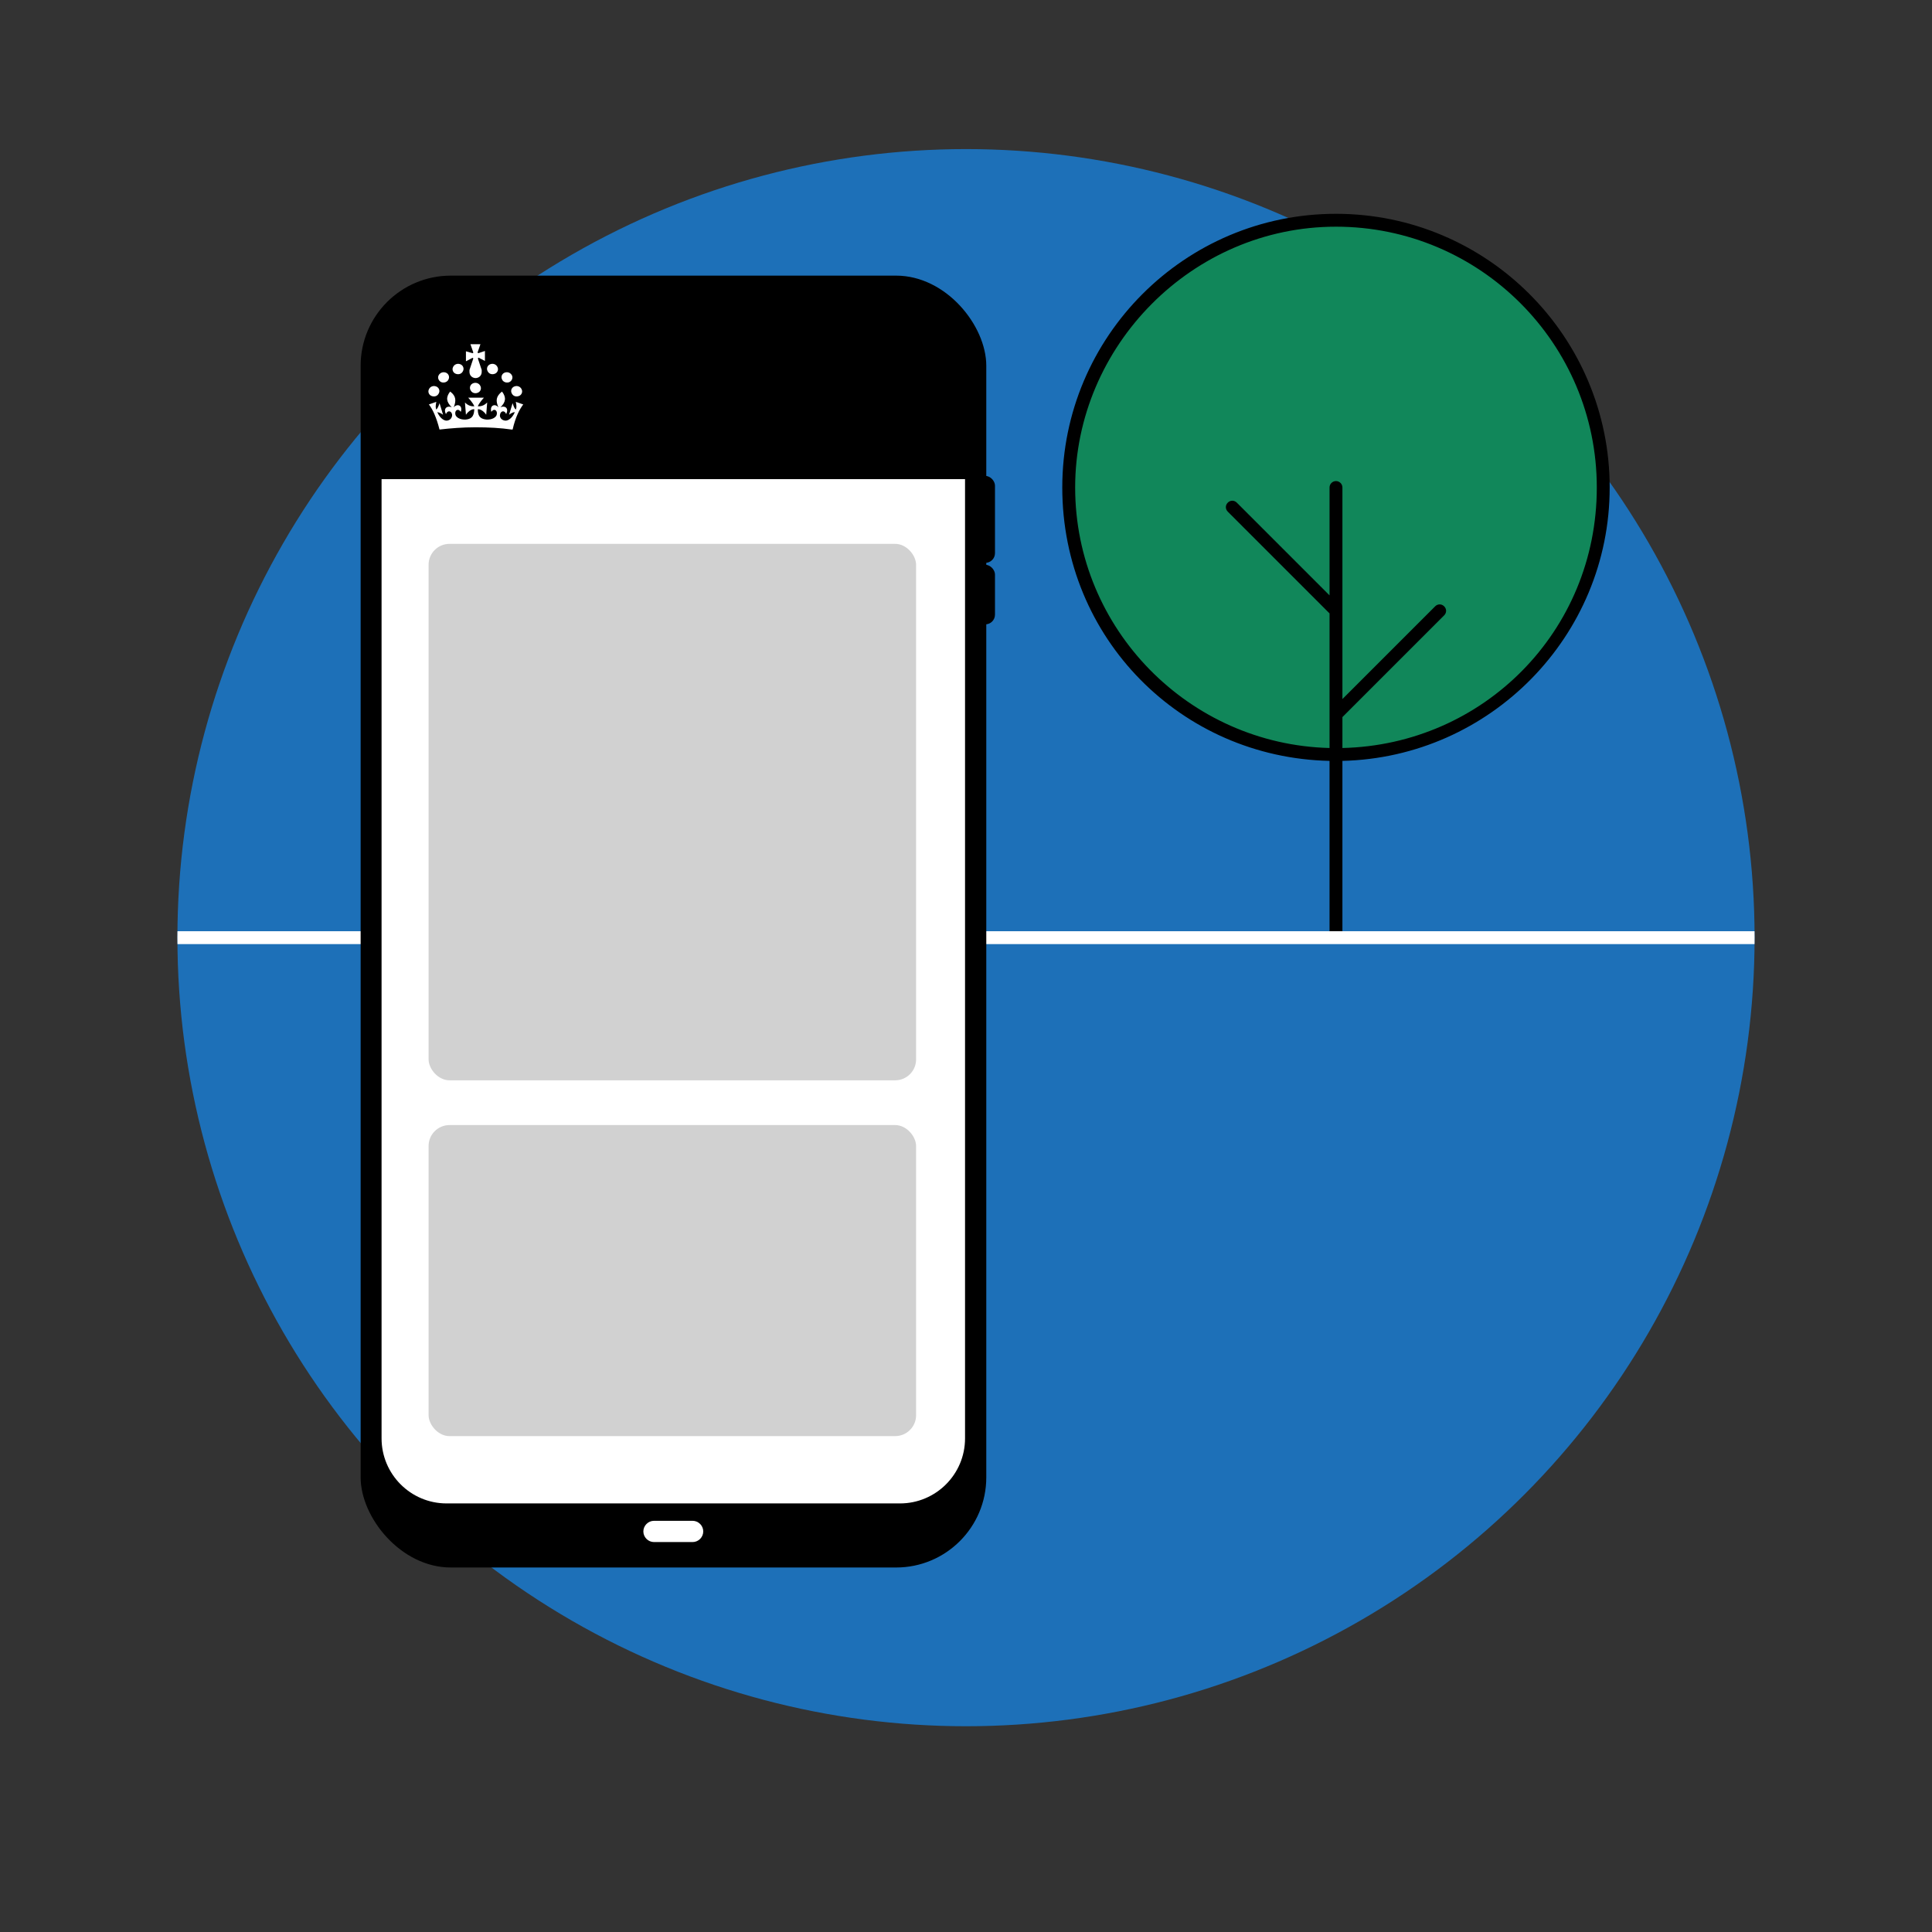 <?xml version="1.0" encoding="UTF-8"?>
<svg xmlns="http://www.w3.org/2000/svg" xmlns:xlink="http://www.w3.org/1999/xlink" version="1.1" viewBox="0 0 600 600">
  <rect x="0" y="0" width="600" height="600" fill="#333333" stroke="none"/>
  <defs>
    <style>
      .cls-1 {
        fill-rule: evenodd;
      }

      .cls-1, .cls-2 {
        fill: #fff;
      }

      .cls-3 {
        fill: #1d70b8;
      }

      .cls-4 {
        fill: #11875a;
      }

      .cls-5 {
        fill: #d1d1d1;
      }

      .cls-6 {
        clip-path: url(#clippath);
      }
    </style>
    <clipPath id="clippath">
      <circle class="cls-3" cx="300" cy="291.2" r="244.9"/>
    </clipPath>
  </defs>
  <!-- Generator: Adobe Illustrator 28.7.1, SVG Export Plug-In . SVG Version: 1.2.0 Build 142)  -->
  <g>
    <g id="Outlined_-_light_mode">
      <g>
        <g>
          <circle class="cls-3" cx="300" cy="291.2" r="244.9"/>
          <g class="cls-6">
            <rect class="cls-2" x="35.1" y="289.2" width="544.5" height="4"/>
          </g>
        </g>
        <g>
          <rect x="112" y="85.6" width="194.3" height="401.2" rx="28" ry="28"/>
          <path class="cls-2" d="M138.7,92.2h140.8c11.2,0,20.2,9.1,20.2,20.2v334.3c0,11.2-9.1,20.2-20.2,20.2h-140.8c-11.2,0-20.2-9.1-20.2-20.2V112.5c0-11.2,9.1-20.2,20.2-20.2Z"/>
          <g>
            <rect x="302.5" y="175.4" width="6.5" height="18.5" rx="3" ry="3"/>
            <rect x="302.5" y="147.8" width="6.5" height="27" rx="3" ry="3"/>
          </g>
          <path class="cls-2" d="M218.4,475.6c0,1.8-1.5,3.3-3.3,3.3h-12c-1.8,0-3.3-1.5-3.3-3.3s1.5-3.3,3.3-3.3h12c1.8,0,3.3,1.5,3.3,3.3Z"/>
          <path d="M117.5,148.8v-36.4c0-11.7,9.5-21.2,21.2-21.2h140.8c11.7,0,21.2,9.5,21.2,21.2v36.4H117.5Z"/>
          <path d="M299.8,112.5v35.4H118.5v-35.4c0-11.2,9.1-20.2,20.2-20.2h140.8c11.2,0,20.2,9.1,20.2,20.2Z"/>
          <path class="cls-1" d="M148.5,111l2.1,1.1v-3.1l-2.1.7c0,0-.1-.2-.2-.2,0,0,.9-2.6.9-2.6h-3.1l.9,2.6c0,0-.1.1-.2.2,0,0-2.1-.6-2.1-.6v3.1l2.1-1.1c0,0,.1.2.2.2l-1.2,3.6h0c0,.2,0,.4,0,.6,0,1,.7,1.8,1.7,1.9h0c0,0,.2,0,.2,0s.2,0,.2,0h0c1-.1,1.7-.9,1.7-1.9s0-.4,0-.6h0s-1.2-3.6-1.2-3.6c0,0,.1-.1.2-.2ZM153.6,116.1c-.9.3-1.8,0-2.2-.9-.4-.8,0-1.8.9-2.1.8-.3,1.8,0,2.2.9.4.8,0,1.8-.9,2.1h0ZM148.3,122c-.9.3-1.8,0-2.2-.9-.4-.8,0-1.8.9-2.1.8-.3,1.8,0,2.2.9.4.8,0,1.8-.9,2.1h0ZM155.9,117.8c.3.8,1.3,1.2,2.2.9h0c.8-.3,1.3-1.3.9-2.1-.4-.8-1.3-1.2-2.2-.9-.9.3-1.3,1.3-.9,2.1ZM161.1,123c-.9.3-1.8,0-2.2-.9-.4-.8,0-1.8.9-2.1.8-.3,1.8,0,2.2.9.4.8,0,1.8-.9,2.1h0ZM141.6,116.1c.9.3,1.8,0,2.2-.9.4-.8,0-1.8-.9-2.1-.8-.3-1.8,0-2.2.9-.4.8,0,1.8.9,2.1h0ZM139.3,117.8c-.3.8-1.3,1.2-2.2.9h0c-.8-.3-1.3-1.3-.9-2.1.4-.8,1.3-1.2,2.2-.9.9.3,1.3,1.3.9,2.1ZM134.1,123c.9.3,1.8,0,2.2-.9.4-.8,0-1.8-.9-2.1-.8-.3-1.8,0-2.2.9-.4.8,0,1.8.9,2.1h0ZM158.9,133.4c-3.4-.5-7.2-.7-11.2-.7h0c-4,0-7.8.3-11.2.7-1-3.9-2.1-6.2-3.3-7.8l2.3-.8c-.2,1.1-.3,1.7,0,2.4.4-.4.7-1,1-2l1.1,3.6c-.7-.5-1.2-.7-1.8-.8,1,2.2,2.4,2.8,3.2,2.6,1-.2,1.5-1.1,1.4-1.9-.2-1.1-1.4-1.4-1.9-.1-1-2,.7-2.7,1.8-2.1-1.7-1.7-1.9-3.1-.5-4.9,1.9,1.4,1.9,2.9,1.1,4.9,1.1-1.3,2.9-.6,2.2,1.4-.8-1.2-1.9-.5-1.7.7.1,1,1.5,1.8,3.2,1.7,2.5-.2,2.6-1.9,2.7-3.2-.6-.1-1.7.4-2.6,1.7l-.3-3.8c1,1,1.9,1.2,2.9,1.2-.3-1-1.9-2.7-1.9-2.7h4.9s-1.6,1.7-1.9,2.7c1,0,1.9-.2,2.9-1.2l-.3,3.8c-.9-1.3-2-1.8-2.6-1.7,0,1.4.2,3,2.7,3.2,1.7.1,3.1-.7,3.2-1.7.2-1.2-.9-1.9-1.7-.7-.6-2,1.1-2.7,2.2-1.4-.9-2-.8-3.4,1.1-4.9,1.4,1.8,1.2,3.3-.5,4.9,1.1-.6,2.8,0,1.8,2.1-.5-1.3-1.7-1-1.9.1-.2.8.3,1.7,1.4,1.9.8.2,2.2-.4,3.2-2.6-.6,0-1.1.3-1.8.8l1.1-3.6c.3,1,.6,1.7,1,2,.3-.7.2-1.3,0-2.4l2.3.8c-1.2,1.6-2.4,3.9-3.3,7.8Z"/>
          <rect class="cls-5" x="133.1" y="168.9" width="151.4" height="166.6" rx="6.5" ry="6.5"/>
          <rect class="cls-5" x="133.1" y="349.4" width="151.4" height="96.6" rx="6.5" ry="6.5"/>
        </g>
        <circle class="cls-4" cx="414.9" cy="151.4" r="83"/>
        <path d="M499.9,151.4c0-46.9-38.1-85-85-85s-85,38.1-85,85,37,83.9,83,84.9v52.9h4v-52.9c45.9-1.1,83-38.7,83-84.9ZM416.9,232.3v-9.6l31.6-31.6c.8-.8.8-2,0-2.8-.8-.8-2-.8-2.8,0l-28.8,28.8v-65.7c0-1.1-.9-2-2-2s-2,.9-2,2v33.5l-28.8-28.8c-.8-.8-2-.8-2.8,0-.8.8-.8,2,0,2.8l31.6,31.6v41.8c-43.7-1.1-79-37-79-80.9s36.3-81,81-81,81,36.3,81,81-35.3,79.9-79,80.9Z"/>
      </g>
    </g>
  </g>
</svg>